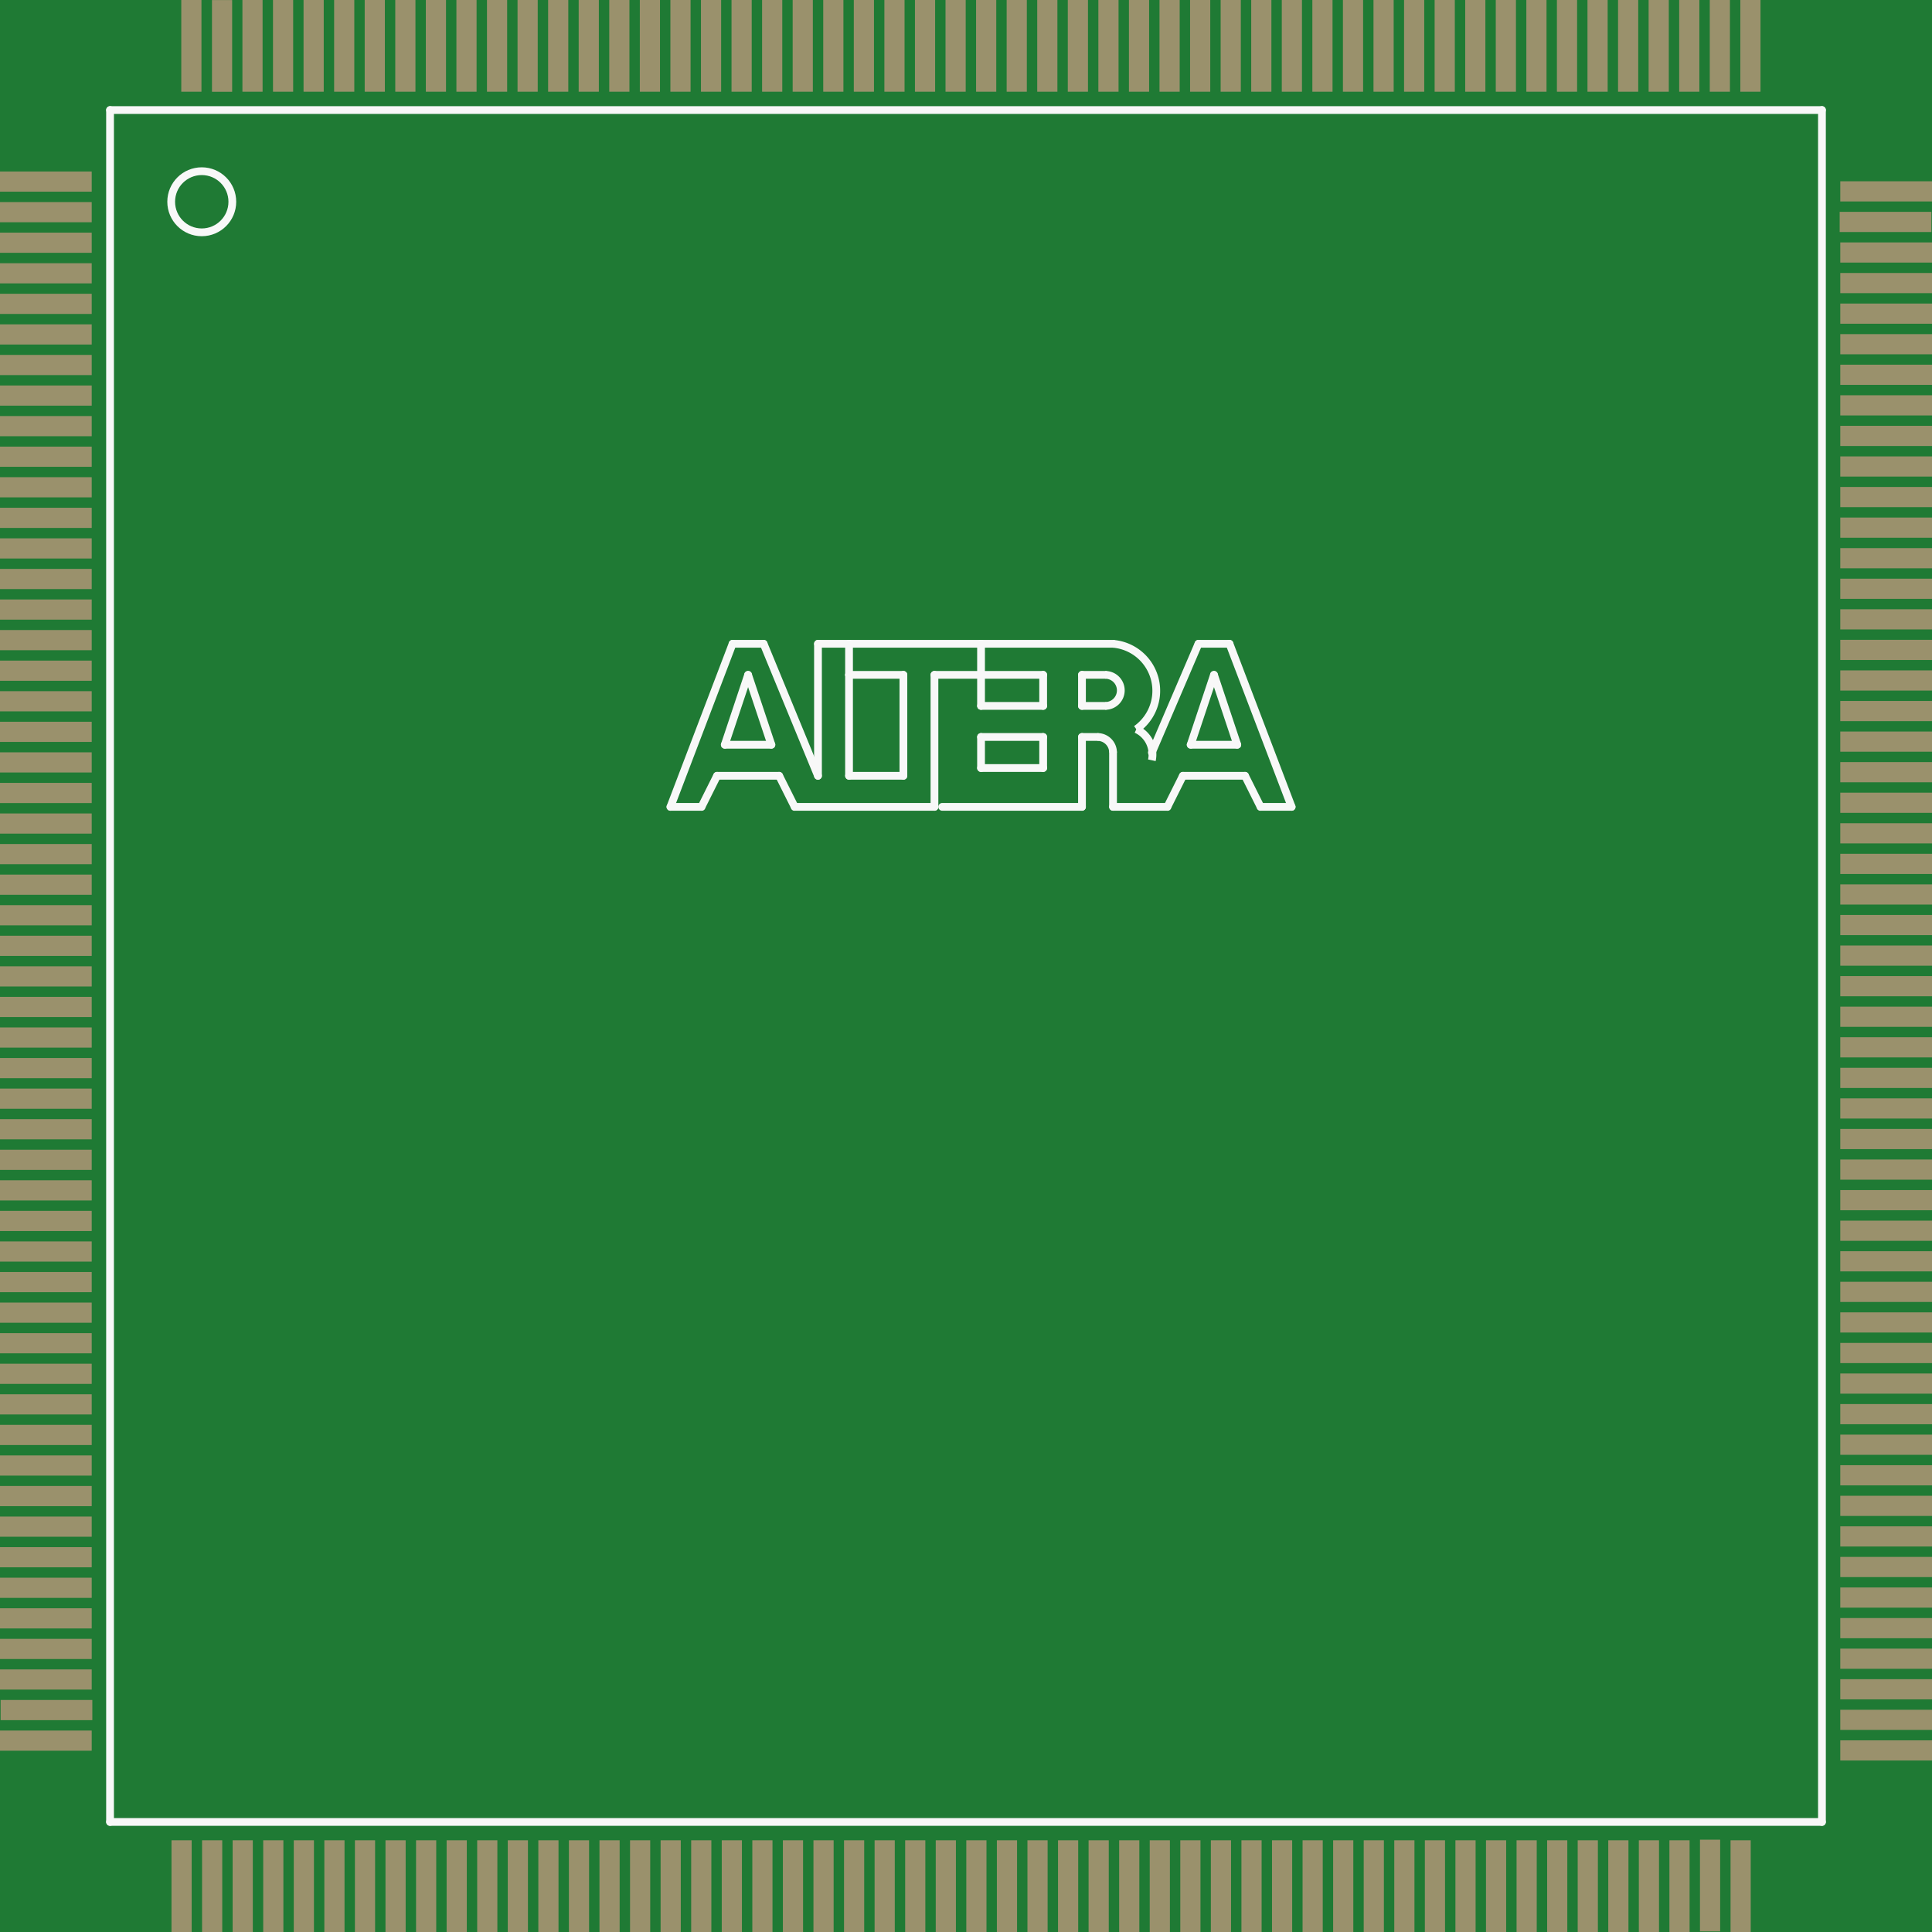 <?xml version='1.0' encoding='UTF-8' standalone='no'?>
<!-- Created with Fritzing (http://www.fritzing.org/) -->
<svg xmlns:svg='http://www.w3.org/2000/svg' xmlns='http://www.w3.org/2000/svg' version='1.2' baseProfile='tiny' x='0in' y='0in' width='1.244in' height='1.244in' viewBox='0 0 31.6 31.6' >
<rect x="0" y="0" width="31.6" height="31.6" fill="#333333" stroke="none"/>
<g id='breadboard'>
<path fill='#1F7A34' stroke='none' stroke-width='0' d='M0,0l31.6,0 0,31.6 -31.6,0 0,-31.6z
'/>
<rect id='connector0pad' connectorname='1' x='0' y='2.805' width='1.5' height='0.33' stroke='none' stroke-width='0' fill='#9A916C' stroke-linecap='round'/>
<rect id='connector1pad' connectorname='2' x='0' y='3.305' width='1.5' height='0.33' stroke='none' stroke-width='0' fill='#9A916C' stroke-linecap='round'/>
<rect id='connector2pad' connectorname='3' x='0' y='3.805' width='1.5' height='0.33' stroke='none' stroke-width='0' fill='#9A916C' stroke-linecap='round'/>
<rect id='connector3pad' connectorname='4' x='0' y='4.305' width='1.5' height='0.33' stroke='none' stroke-width='0' fill='#9A916C' stroke-linecap='round'/>
<rect id='connector4pad' connectorname='5' x='0' y='4.805' width='1.5' height='0.33' stroke='none' stroke-width='0' fill='#9A916C' stroke-linecap='round'/>
<rect id='connector5pad' connectorname='6' x='0' y='5.305' width='1.5' height='0.33' stroke='none' stroke-width='0' fill='#9A916C' stroke-linecap='round'/>
<rect id='connector6pad' connectorname='7' x='0' y='5.805' width='1.5' height='0.33' stroke='none' stroke-width='0' fill='#9A916C' stroke-linecap='round'/>
<rect id='connector7pad' connectorname='8' x='0' y='6.305' width='1.5' height='0.33' stroke='none' stroke-width='0' fill='#9A916C' stroke-linecap='round'/>
<rect id='connector8pad' connectorname='9' x='0' y='6.805' width='1.5' height='0.33' stroke='none' stroke-width='0' fill='#9A916C' stroke-linecap='round'/>
<rect id='connector9pad' connectorname='10' x='0' y='7.305' width='1.5' height='0.33' stroke='none' stroke-width='0' fill='#9A916C' stroke-linecap='round'/>
<rect id='connector10pad' connectorname='11' x='0' y='7.805' width='1.5' height='0.33' stroke='none' stroke-width='0' fill='#9A916C' stroke-linecap='round'/>
<rect id='connector11pad' connectorname='12' x='0' y='8.305' width='1.5' height='0.33' stroke='none' stroke-width='0' fill='#9A916C' stroke-linecap='round'/>
<rect id='connector12pad' connectorname='13' x='0' y='8.805' width='1.5' height='0.33' stroke='none' stroke-width='0' fill='#9A916C' stroke-linecap='round'/>
<rect id='connector13pad' connectorname='14' x='0' y='9.305' width='1.5' height='0.33' stroke='none' stroke-width='0' fill='#9A916C' stroke-linecap='round'/>
<rect id='connector14pad' connectorname='15' x='0' y='9.805' width='1.5' height='0.33' stroke='none' stroke-width='0' fill='#9A916C' stroke-linecap='round'/>
<rect id='connector15pad' connectorname='16' x='0' y='10.305' width='1.5' height='0.33' stroke='none' stroke-width='0' fill='#9A916C' stroke-linecap='round'/>
<rect id='connector16pad' connectorname='17' x='0' y='10.805' width='1.5' height='0.33' stroke='none' stroke-width='0' fill='#9A916C' stroke-linecap='round'/>
<rect id='connector17pad' connectorname='18' x='0' y='11.305' width='1.5' height='0.33' stroke='none' stroke-width='0' fill='#9A916C' stroke-linecap='round'/>
<rect id='connector18pad' connectorname='19' x='0' y='11.805' width='1.5' height='0.33' stroke='none' stroke-width='0' fill='#9A916C' stroke-linecap='round'/>
<rect id='connector19pad' connectorname='20' x='0' y='12.305' width='1.5' height='0.33' stroke='none' stroke-width='0' fill='#9A916C' stroke-linecap='round'/>
<rect id='connector20pad' connectorname='21' x='0' y='12.805' width='1.5' height='0.33' stroke='none' stroke-width='0' fill='#9A916C' stroke-linecap='round'/>
<rect id='connector21pad' connectorname='22' x='0' y='13.305' width='1.5' height='0.33' stroke='none' stroke-width='0' fill='#9A916C' stroke-linecap='round'/>
<rect id='connector22pad' connectorname='23' x='0' y='13.805' width='1.5' height='0.33' stroke='none' stroke-width='0' fill='#9A916C' stroke-linecap='round'/>
<rect id='connector23pad' connectorname='24' x='0' y='14.305' width='1.5' height='0.33' stroke='none' stroke-width='0' fill='#9A916C' stroke-linecap='round'/>
<rect id='connector24pad' connectorname='25' x='0' y='14.805' width='1.5' height='0.33' stroke='none' stroke-width='0' fill='#9A916C' stroke-linecap='round'/>
<rect id='connector25pad' connectorname='26' x='0' y='15.305' width='1.5' height='0.33' stroke='none' stroke-width='0' fill='#9A916C' stroke-linecap='round'/>
<rect id='connector26pad' connectorname='27' x='0' y='15.805' width='1.5' height='0.33' stroke='none' stroke-width='0' fill='#9A916C' stroke-linecap='round'/>
<rect id='connector27pad' connectorname='28' x='0' y='16.305' width='1.5' height='0.33' stroke='none' stroke-width='0' fill='#9A916C' stroke-linecap='round'/>
<rect id='connector28pad' connectorname='29' x='0' y='16.805' width='1.5' height='0.33' stroke='none' stroke-width='0' fill='#9A916C' stroke-linecap='round'/>
<rect id='connector29pad' connectorname='30' x='0' y='17.305' width='1.5' height='0.33' stroke='none' stroke-width='0' fill='#9A916C' stroke-linecap='round'/>
<rect id='connector30pad' connectorname='31' x='0' y='17.805' width='1.5' height='0.33' stroke='none' stroke-width='0' fill='#9A916C' stroke-linecap='round'/>
<rect id='connector31pad' connectorname='32' x='0' y='18.305' width='1.5' height='0.33' stroke='none' stroke-width='0' fill='#9A916C' stroke-linecap='round'/>
<rect id='connector32pad' connectorname='33' x='0' y='18.805' width='1.5' height='0.33' stroke='none' stroke-width='0' fill='#9A916C' stroke-linecap='round'/>
<rect id='connector33pad' connectorname='34' x='0' y='19.305' width='1.5' height='0.33' stroke='none' stroke-width='0' fill='#9A916C' stroke-linecap='round'/>
<rect id='connector34pad' connectorname='35' x='0' y='19.805' width='1.5' height='0.33' stroke='none' stroke-width='0' fill='#9A916C' stroke-linecap='round'/>
<rect id='connector35pad' connectorname='36' x='0' y='20.305' width='1.5' height='0.33' stroke='none' stroke-width='0' fill='#9A916C' stroke-linecap='round'/>
<rect id='connector36pad' connectorname='37' x='0' y='20.805' width='1.5' height='0.33' stroke='none' stroke-width='0' fill='#9A916C' stroke-linecap='round'/>
<rect id='connector37pad' connectorname='38' x='0' y='21.305' width='1.5' height='0.33' stroke='none' stroke-width='0' fill='#9A916C' stroke-linecap='round'/>
<rect id='connector38pad' connectorname='39' x='0' y='21.805' width='1.5' height='0.33' stroke='none' stroke-width='0' fill='#9A916C' stroke-linecap='round'/>
<rect id='connector39pad' connectorname='40' x='0' y='22.305' width='1.5' height='0.33' stroke='none' stroke-width='0' fill='#9A916C' stroke-linecap='round'/>
<rect id='connector40pad' connectorname='41' x='0' y='22.805' width='1.5' height='0.33' stroke='none' stroke-width='0' fill='#9A916C' stroke-linecap='round'/>
<rect id='connector41pad' connectorname='42' x='0' y='23.305' width='1.5' height='0.33' stroke='none' stroke-width='0' fill='#9A916C' stroke-linecap='round'/>
<rect id='connector42pad' connectorname='43' x='0' y='23.805' width='1.5' height='0.33' stroke='none' stroke-width='0' fill='#9A916C' stroke-linecap='round'/>
<rect id='connector43pad' connectorname='44' x='0' y='24.305' width='1.5' height='0.33' stroke='none' stroke-width='0' fill='#9A916C' stroke-linecap='round'/>
<rect id='connector44pad' connectorname='45' x='0' y='24.805' width='1.5' height='0.33' stroke='none' stroke-width='0' fill='#9A916C' stroke-linecap='round'/>
<rect id='connector45pad' connectorname='46' x='0' y='25.305' width='1.5' height='0.33' stroke='none' stroke-width='0' fill='#9A916C' stroke-linecap='round'/>
<rect id='connector46pad' connectorname='47' x='0' y='25.805' width='1.5' height='0.33' stroke='none' stroke-width='0' fill='#9A916C' stroke-linecap='round'/>
<rect id='connector47pad' connectorname='48' x='0' y='26.305' width='1.5' height='0.33' stroke='none' stroke-width='0' fill='#9A916C' stroke-linecap='round'/>
<rect id='connector48pad' connectorname='49' x='0' y='26.805' width='1.5' height='0.33' stroke='none' stroke-width='0' fill='#9A916C' stroke-linecap='round'/>
<rect id='connector49pad' connectorname='50' x='0' y='27.305' width='1.5' height='0.33' stroke='none' stroke-width='0' fill='#9A916C' stroke-linecap='round'/>
<rect id='connector50pad' connectorname='51' x='0.01' y='27.805' width='1.5' height='0.33' stroke='none' stroke-width='0' fill='#9A916C' stroke-linecap='round'/>
<rect id='connector51pad' connectorname='52' x='0' y='28.305' width='1.5' height='0.33' stroke='none' stroke-width='0' fill='#9A916C' stroke-linecap='round'/>
<rect id='connector52pad' connectorname='53' x='2.805' y='30.1' width='0.33' height='1.5' stroke='none' stroke-width='0' fill='#9A916C' stroke-linecap='round'/>
<rect id='connector53pad' connectorname='54' x='3.305' y='30.1' width='0.33' height='1.5' stroke='none' stroke-width='0' fill='#9A916C' stroke-linecap='round'/>
<rect id='connector54pad' connectorname='55' x='3.805' y='30.1' width='0.33' height='1.5' stroke='none' stroke-width='0' fill='#9A916C' stroke-linecap='round'/>
<rect id='connector55pad' connectorname='56' x='4.305' y='30.1' width='0.33' height='1.5' stroke='none' stroke-width='0' fill='#9A916C' stroke-linecap='round'/>
<rect id='connector56pad' connectorname='57' x='4.805' y='30.1' width='0.33' height='1.5' stroke='none' stroke-width='0' fill='#9A916C' stroke-linecap='round'/>
<rect id='connector57pad' connectorname='58' x='5.305' y='30.1' width='0.33' height='1.5' stroke='none' stroke-width='0' fill='#9A916C' stroke-linecap='round'/>
<rect id='connector58pad' connectorname='59' x='5.805' y='30.1' width='0.33' height='1.5' stroke='none' stroke-width='0' fill='#9A916C' stroke-linecap='round'/>
<rect id='connector59pad' connectorname='60' x='6.305' y='30.1' width='0.33' height='1.5' stroke='none' stroke-width='0' fill='#9A916C' stroke-linecap='round'/>
<rect id='connector60pad' connectorname='61' x='6.805' y='30.1' width='0.33' height='1.5' stroke='none' stroke-width='0' fill='#9A916C' stroke-linecap='round'/>
<rect id='connector61pad' connectorname='62' x='7.305' y='30.1' width='0.33' height='1.5' stroke='none' stroke-width='0' fill='#9A916C' stroke-linecap='round'/>
<rect id='connector62pad' connectorname='63' x='7.805' y='30.1' width='0.33' height='1.5' stroke='none' stroke-width='0' fill='#9A916C' stroke-linecap='round'/>
<rect id='connector63pad' connectorname='64' x='8.305' y='30.1' width='0.33' height='1.5' stroke='none' stroke-width='0' fill='#9A916C' stroke-linecap='round'/>
<rect id='connector64pad' connectorname='65' x='8.805' y='30.1' width='0.33' height='1.5' stroke='none' stroke-width='0' fill='#9A916C' stroke-linecap='round'/>
<rect id='connector65pad' connectorname='66' x='9.305' y='30.1' width='0.33' height='1.5' stroke='none' stroke-width='0' fill='#9A916C' stroke-linecap='round'/>
<rect id='connector66pad' connectorname='67' x='9.805' y='30.1' width='0.33' height='1.5' stroke='none' stroke-width='0' fill='#9A916C' stroke-linecap='round'/>
<rect id='connector67pad' connectorname='68' x='10.305' y='30.1' width='0.33' height='1.5' stroke='none' stroke-width='0' fill='#9A916C' stroke-linecap='round'/>
<rect id='connector68pad' connectorname='69' x='10.805' y='30.1' width='0.33' height='1.5' stroke='none' stroke-width='0' fill='#9A916C' stroke-linecap='round'/>
<rect id='connector69pad' connectorname='70' x='11.305' y='30.1' width='0.33' height='1.5' stroke='none' stroke-width='0' fill='#9A916C' stroke-linecap='round'/>
<rect id='connector70pad' connectorname='71' x='11.805' y='30.1' width='0.33' height='1.5' stroke='none' stroke-width='0' fill='#9A916C' stroke-linecap='round'/>
<rect id='connector71pad' connectorname='72' x='12.305' y='30.1' width='0.33' height='1.5' stroke='none' stroke-width='0' fill='#9A916C' stroke-linecap='round'/>
<rect id='connector72pad' connectorname='73' x='12.805' y='30.1' width='0.33' height='1.5' stroke='none' stroke-width='0' fill='#9A916C' stroke-linecap='round'/>
<rect id='connector73pad' connectorname='74' x='13.305' y='30.1' width='0.33' height='1.5' stroke='none' stroke-width='0' fill='#9A916C' stroke-linecap='round'/>
<rect id='connector74pad' connectorname='75' x='13.805' y='30.1' width='0.33' height='1.5' stroke='none' stroke-width='0' fill='#9A916C' stroke-linecap='round'/>
<rect id='connector75pad' connectorname='76' x='14.305' y='30.1' width='0.33' height='1.5' stroke='none' stroke-width='0' fill='#9A916C' stroke-linecap='round'/>
<rect id='connector76pad' connectorname='77' x='14.805' y='30.1' width='0.33' height='1.5' stroke='none' stroke-width='0' fill='#9A916C' stroke-linecap='round'/>
<rect id='connector77pad' connectorname='78' x='15.305' y='30.1' width='0.33' height='1.5' stroke='none' stroke-width='0' fill='#9A916C' stroke-linecap='round'/>
<rect id='connector78pad' connectorname='79' x='15.805' y='30.1' width='0.33' height='1.5' stroke='none' stroke-width='0' fill='#9A916C' stroke-linecap='round'/>
<rect id='connector79pad' connectorname='80' x='16.305' y='30.1' width='0.33' height='1.5' stroke='none' stroke-width='0' fill='#9A916C' stroke-linecap='round'/>
<rect id='connector80pad' connectorname='81' x='16.805' y='30.1' width='0.33' height='1.5' stroke='none' stroke-width='0' fill='#9A916C' stroke-linecap='round'/>
<rect id='connector81pad' connectorname='82' x='17.305' y='30.1' width='0.33' height='1.5' stroke='none' stroke-width='0' fill='#9A916C' stroke-linecap='round'/>
<rect id='connector82pad' connectorname='83' x='17.805' y='30.1' width='0.33' height='1.5' stroke='none' stroke-width='0' fill='#9A916C' stroke-linecap='round'/>
<rect id='connector83pad' connectorname='84' x='18.305' y='30.1' width='0.33' height='1.5' stroke='none' stroke-width='0' fill='#9A916C' stroke-linecap='round'/>
<rect id='connector84pad' connectorname='85' x='18.805' y='30.1' width='0.33' height='1.5' stroke='none' stroke-width='0' fill='#9A916C' stroke-linecap='round'/>
<rect id='connector85pad' connectorname='86' x='19.305' y='30.1' width='0.33' height='1.5' stroke='none' stroke-width='0' fill='#9A916C' stroke-linecap='round'/>
<rect id='connector86pad' connectorname='87' x='19.805' y='30.1' width='0.33' height='1.5' stroke='none' stroke-width='0' fill='#9A916C' stroke-linecap='round'/>
<rect id='connector87pad' connectorname='88' x='20.305' y='30.1' width='0.33' height='1.5' stroke='none' stroke-width='0' fill='#9A916C' stroke-linecap='round'/>
<rect id='connector88pad' connectorname='89' x='20.805' y='30.1' width='0.33' height='1.5' stroke='none' stroke-width='0' fill='#9A916C' stroke-linecap='round'/>
<rect id='connector89pad' connectorname='90' x='21.305' y='30.1' width='0.33' height='1.5' stroke='none' stroke-width='0' fill='#9A916C' stroke-linecap='round'/>
<rect id='connector90pad' connectorname='91' x='21.805' y='30.1' width='0.33' height='1.5' stroke='none' stroke-width='0' fill='#9A916C' stroke-linecap='round'/>
<rect id='connector91pad' connectorname='92' x='22.305' y='30.1' width='0.33' height='1.5' stroke='none' stroke-width='0' fill='#9A916C' stroke-linecap='round'/>
<rect id='connector92pad' connectorname='93' x='22.805' y='30.1' width='0.33' height='1.5' stroke='none' stroke-width='0' fill='#9A916C' stroke-linecap='round'/>
<rect id='connector93pad' connectorname='94' x='23.305' y='30.1' width='0.33' height='1.5' stroke='none' stroke-width='0' fill='#9A916C' stroke-linecap='round'/>
<rect id='connector94pad' connectorname='95' x='23.805' y='30.1' width='0.33' height='1.5' stroke='none' stroke-width='0' fill='#9A916C' stroke-linecap='round'/>
<rect id='connector95pad' connectorname='96' x='24.305' y='30.1' width='0.33' height='1.5' stroke='none' stroke-width='0' fill='#9A916C' stroke-linecap='round'/>
<rect id='connector96pad' connectorname='97' x='24.805' y='30.1' width='0.33' height='1.5' stroke='none' stroke-width='0' fill='#9A916C' stroke-linecap='round'/>
<rect id='connector97pad' connectorname='98' x='25.305' y='30.1' width='0.33' height='1.5' stroke='none' stroke-width='0' fill='#9A916C' stroke-linecap='round'/>
<rect id='connector98pad' connectorname='99' x='25.805' y='30.1' width='0.33' height='1.5' stroke='none' stroke-width='0' fill='#9A916C' stroke-linecap='round'/>
<rect id='connector99pad' connectorname='100' x='26.305' y='30.1' width='0.33' height='1.5' stroke='none' stroke-width='0' fill='#9A916C' stroke-linecap='round'/>
<rect id='connector100pad' connectorname='101' x='26.805' y='30.1' width='0.33' height='1.5' stroke='none' stroke-width='0' fill='#9A916C' stroke-linecap='round'/>
<rect id='connector101pad' connectorname='102' x='27.305' y='30.1' width='0.33' height='1.5' stroke='none' stroke-width='0' fill='#9A916C' stroke-linecap='round'/>
<rect id='connector102pad' connectorname='103' x='27.805' y='30.09' width='0.33' height='1.5' stroke='none' stroke-width='0' fill='#9A916C' stroke-linecap='round'/>
<rect id='connector103pad' connectorname='104' x='28.305' y='30.1' width='0.33' height='1.5' stroke='none' stroke-width='0' fill='#9A916C' stroke-linecap='round'/>
<rect id='connector104pad' connectorname='105' x='30.1' y='28.465' width='1.5' height='0.33' stroke='none' stroke-width='0' fill='#9A916C' stroke-linecap='round'/>
<rect id='connector105pad' connectorname='106' x='30.1' y='27.965' width='1.5' height='0.33' stroke='none' stroke-width='0' fill='#9A916C' stroke-linecap='round'/>
<rect id='connector106pad' connectorname='107' x='30.1' y='27.465' width='1.5' height='0.33' stroke='none' stroke-width='0' fill='#9A916C' stroke-linecap='round'/>
<rect id='connector107pad' connectorname='108' x='30.1' y='26.965' width='1.5' height='0.33' stroke='none' stroke-width='0' fill='#9A916C' stroke-linecap='round'/>
<rect id='connector108pad' connectorname='109' x='30.1' y='26.465' width='1.5' height='0.33' stroke='none' stroke-width='0' fill='#9A916C' stroke-linecap='round'/>
<rect id='connector109pad' connectorname='110' x='30.1' y='25.965' width='1.5' height='0.33' stroke='none' stroke-width='0' fill='#9A916C' stroke-linecap='round'/>
<rect id='connector110pad' connectorname='111' x='30.1' y='25.465' width='1.5' height='0.33' stroke='none' stroke-width='0' fill='#9A916C' stroke-linecap='round'/>
<rect id='connector111pad' connectorname='112' x='30.1' y='24.965' width='1.5' height='0.33' stroke='none' stroke-width='0' fill='#9A916C' stroke-linecap='round'/>
<rect id='connector112pad' connectorname='113' x='30.1' y='24.465' width='1.5' height='0.33' stroke='none' stroke-width='0' fill='#9A916C' stroke-linecap='round'/>
<rect id='connector113pad' connectorname='114' x='30.1' y='23.965' width='1.5' height='0.33' stroke='none' stroke-width='0' fill='#9A916C' stroke-linecap='round'/>
<rect id='connector114pad' connectorname='115' x='30.1' y='23.465' width='1.5' height='0.33' stroke='none' stroke-width='0' fill='#9A916C' stroke-linecap='round'/>
<rect id='connector115pad' connectorname='116' x='30.1' y='22.965' width='1.5' height='0.33' stroke='none' stroke-width='0' fill='#9A916C' stroke-linecap='round'/>
<rect id='connector116pad' connectorname='117' x='30.1' y='22.465' width='1.5' height='0.33' stroke='none' stroke-width='0' fill='#9A916C' stroke-linecap='round'/>
<rect id='connector117pad' connectorname='118' x='30.1' y='21.965' width='1.5' height='0.33' stroke='none' stroke-width='0' fill='#9A916C' stroke-linecap='round'/>
<rect id='connector118pad' connectorname='119' x='30.1' y='21.465' width='1.5' height='0.33' stroke='none' stroke-width='0' fill='#9A916C' stroke-linecap='round'/>
<rect id='connector119pad' connectorname='120' x='30.1' y='20.965' width='1.5' height='0.33' stroke='none' stroke-width='0' fill='#9A916C' stroke-linecap='round'/>
<rect id='connector120pad' connectorname='121' x='30.1' y='20.465' width='1.5' height='0.33' stroke='none' stroke-width='0' fill='#9A916C' stroke-linecap='round'/>
<rect id='connector121pad' connectorname='122' x='30.1' y='19.965' width='1.5' height='0.33' stroke='none' stroke-width='0' fill='#9A916C' stroke-linecap='round'/>
<rect id='connector122pad' connectorname='123' x='30.1' y='19.465' width='1.5' height='0.33' stroke='none' stroke-width='0' fill='#9A916C' stroke-linecap='round'/>
<rect id='connector123pad' connectorname='124' x='30.1' y='18.965' width='1.5' height='0.33' stroke='none' stroke-width='0' fill='#9A916C' stroke-linecap='round'/>
<rect id='connector124pad' connectorname='125' x='30.1' y='18.465' width='1.5' height='0.33' stroke='none' stroke-width='0' fill='#9A916C' stroke-linecap='round'/>
<rect id='connector125pad' connectorname='126' x='30.1' y='17.965' width='1.5' height='0.33' stroke='none' stroke-width='0' fill='#9A916C' stroke-linecap='round'/>
<rect id='connector126pad' connectorname='127' x='30.1' y='17.465' width='1.5' height='0.33' stroke='none' stroke-width='0' fill='#9A916C' stroke-linecap='round'/>
<rect id='connector127pad' connectorname='128' x='30.1' y='16.965' width='1.5' height='0.33' stroke='none' stroke-width='0' fill='#9A916C' stroke-linecap='round'/>
<rect id='connector128pad' connectorname='129' x='30.1' y='16.465' width='1.5' height='0.33' stroke='none' stroke-width='0' fill='#9A916C' stroke-linecap='round'/>
<rect id='connector129pad' connectorname='130' x='30.1' y='15.965' width='1.5' height='0.33' stroke='none' stroke-width='0' fill='#9A916C' stroke-linecap='round'/>
<rect id='connector130pad' connectorname='131' x='30.1' y='15.465' width='1.5' height='0.33' stroke='none' stroke-width='0' fill='#9A916C' stroke-linecap='round'/>
<rect id='connector131pad' connectorname='132' x='30.1' y='14.965' width='1.5' height='0.33' stroke='none' stroke-width='0' fill='#9A916C' stroke-linecap='round'/>
<rect id='connector132pad' connectorname='133' x='30.1' y='14.465' width='1.5' height='0.33' stroke='none' stroke-width='0' fill='#9A916C' stroke-linecap='round'/>
<rect id='connector133pad' connectorname='134' x='30.1' y='13.965' width='1.5' height='0.33' stroke='none' stroke-width='0' fill='#9A916C' stroke-linecap='round'/>
<rect id='connector134pad' connectorname='135' x='30.1' y='13.465' width='1.5' height='0.33' stroke='none' stroke-width='0' fill='#9A916C' stroke-linecap='round'/>
<rect id='connector135pad' connectorname='136' x='30.1' y='12.965' width='1.5' height='0.33' stroke='none' stroke-width='0' fill='#9A916C' stroke-linecap='round'/>
<rect id='connector136pad' connectorname='137' x='30.1' y='12.465' width='1.5' height='0.33' stroke='none' stroke-width='0' fill='#9A916C' stroke-linecap='round'/>
<rect id='connector137pad' connectorname='138' x='30.1' y='11.965' width='1.5' height='0.33' stroke='none' stroke-width='0' fill='#9A916C' stroke-linecap='round'/>
<rect id='connector138pad' connectorname='139' x='30.1' y='11.465' width='1.5' height='0.33' stroke='none' stroke-width='0' fill='#9A916C' stroke-linecap='round'/>
<rect id='connector139pad' connectorname='140' x='30.1' y='10.965' width='1.5' height='0.33' stroke='none' stroke-width='0' fill='#9A916C' stroke-linecap='round'/>
<rect id='connector140pad' connectorname='141' x='30.1' y='10.465' width='1.5' height='0.33' stroke='none' stroke-width='0' fill='#9A916C' stroke-linecap='round'/>
<rect id='connector141pad' connectorname='142' x='30.1' y='9.965' width='1.5' height='0.33' stroke='none' stroke-width='0' fill='#9A916C' stroke-linecap='round'/>
<rect id='connector142pad' connectorname='143' x='30.1' y='9.465' width='1.5' height='0.33' stroke='none' stroke-width='0' fill='#9A916C' stroke-linecap='round'/>
<rect id='connector143pad' connectorname='144' x='30.1' y='8.965' width='1.5' height='0.33' stroke='none' stroke-width='0' fill='#9A916C' stroke-linecap='round'/>
<rect id='connector144pad' connectorname='145' x='30.1' y='8.465' width='1.5' height='0.33' stroke='none' stroke-width='0' fill='#9A916C' stroke-linecap='round'/>
<rect id='connector145pad' connectorname='146' x='30.1' y='7.965' width='1.5' height='0.33' stroke='none' stroke-width='0' fill='#9A916C' stroke-linecap='round'/>
<rect id='connector146pad' connectorname='147' x='30.1' y='7.465' width='1.5' height='0.33' stroke='none' stroke-width='0' fill='#9A916C' stroke-linecap='round'/>
<rect id='connector147pad' connectorname='148' x='30.1' y='6.965' width='1.5' height='0.33' stroke='none' stroke-width='0' fill='#9A916C' stroke-linecap='round'/>
<rect id='connector148pad' connectorname='149' x='30.1' y='6.465' width='1.5' height='0.33' stroke='none' stroke-width='0' fill='#9A916C' stroke-linecap='round'/>
<rect id='connector149pad' connectorname='150' x='30.1' y='5.965' width='1.5' height='0.33' stroke='none' stroke-width='0' fill='#9A916C' stroke-linecap='round'/>
<rect id='connector150pad' connectorname='151' x='30.1' y='5.465' width='1.5' height='0.33' stroke='none' stroke-width='0' fill='#9A916C' stroke-linecap='round'/>
<rect id='connector151pad' connectorname='152' x='30.1' y='4.965' width='1.5' height='0.33' stroke='none' stroke-width='0' fill='#9A916C' stroke-linecap='round'/>
<rect id='connector152pad' connectorname='153' x='30.1' y='4.465' width='1.5' height='0.33' stroke='none' stroke-width='0' fill='#9A916C' stroke-linecap='round'/>
<rect id='connector153pad' connectorname='154' x='30.1' y='3.965' width='1.5' height='0.33' stroke='none' stroke-width='0' fill='#9A916C' stroke-linecap='round'/>
<rect id='connector154pad' connectorname='155' x='30.09' y='3.465' width='1.5' height='0.33' stroke='none' stroke-width='0' fill='#9A916C' stroke-linecap='round'/>
<rect id='connector155pad' connectorname='156' x='30.1' y='2.965' width='1.5' height='0.33' stroke='none' stroke-width='0' fill='#9A916C' stroke-linecap='round'/>
<rect id='connector156pad' connectorname='157' x='28.465' y='0' width='0.33' height='1.5' stroke='none' stroke-width='0' fill='#9A916C' stroke-linecap='round'/>
<rect id='connector157pad' connectorname='158' x='27.965' y='0' width='0.33' height='1.5' stroke='none' stroke-width='0' fill='#9A916C' stroke-linecap='round'/>
<rect id='connector158pad' connectorname='159' x='27.465' y='0' width='0.33' height='1.5' stroke='none' stroke-width='0' fill='#9A916C' stroke-linecap='round'/>
<rect id='connector159pad' connectorname='160' x='26.965' y='0' width='0.33' height='1.5' stroke='none' stroke-width='0' fill='#9A916C' stroke-linecap='round'/>
<rect id='connector160pad' connectorname='161' x='26.465' y='0' width='0.33' height='1.5' stroke='none' stroke-width='0' fill='#9A916C' stroke-linecap='round'/>
<rect id='connector161pad' connectorname='162' x='25.965' y='0' width='0.33' height='1.5' stroke='none' stroke-width='0' fill='#9A916C' stroke-linecap='round'/>
<rect id='connector162pad' connectorname='163' x='25.465' y='0' width='0.33' height='1.5' stroke='none' stroke-width='0' fill='#9A916C' stroke-linecap='round'/>
<rect id='connector163pad' connectorname='164' x='24.965' y='0' width='0.33' height='1.5' stroke='none' stroke-width='0' fill='#9A916C' stroke-linecap='round'/>
<rect id='connector164pad' connectorname='165' x='24.465' y='0' width='0.33' height='1.5' stroke='none' stroke-width='0' fill='#9A916C' stroke-linecap='round'/>
<rect id='connector165pad' connectorname='166' x='23.965' y='0' width='0.33' height='1.5' stroke='none' stroke-width='0' fill='#9A916C' stroke-linecap='round'/>
<rect id='connector166pad' connectorname='167' x='23.465' y='0' width='0.33' height='1.5' stroke='none' stroke-width='0' fill='#9A916C' stroke-linecap='round'/>
<rect id='connector167pad' connectorname='168' x='22.965' y='0' width='0.33' height='1.5' stroke='none' stroke-width='0' fill='#9A916C' stroke-linecap='round'/>
<rect id='connector168pad' connectorname='169' x='22.465' y='0' width='0.33' height='1.5' stroke='none' stroke-width='0' fill='#9A916C' stroke-linecap='round'/>
<rect id='connector169pad' connectorname='170' x='21.965' y='0' width='0.33' height='1.5' stroke='none' stroke-width='0' fill='#9A916C' stroke-linecap='round'/>
<rect id='connector170pad' connectorname='171' x='21.465' y='0' width='0.33' height='1.5' stroke='none' stroke-width='0' fill='#9A916C' stroke-linecap='round'/>
<rect id='connector171pad' connectorname='172' x='20.965' y='0' width='0.33' height='1.5' stroke='none' stroke-width='0' fill='#9A916C' stroke-linecap='round'/>
<rect id='connector172pad' connectorname='173' x='20.465' y='0' width='0.33' height='1.5' stroke='none' stroke-width='0' fill='#9A916C' stroke-linecap='round'/>
<rect id='connector173pad' connectorname='174' x='19.965' y='0' width='0.33' height='1.5' stroke='none' stroke-width='0' fill='#9A916C' stroke-linecap='round'/>
<rect id='connector174pad' connectorname='175' x='19.465' y='0' width='0.33' height='1.5' stroke='none' stroke-width='0' fill='#9A916C' stroke-linecap='round'/>
<rect id='connector175pad' connectorname='176' x='18.965' y='0' width='0.33' height='1.5' stroke='none' stroke-width='0' fill='#9A916C' stroke-linecap='round'/>
<rect id='connector176pad' connectorname='177' x='18.465' y='0' width='0.33' height='1.5' stroke='none' stroke-width='0' fill='#9A916C' stroke-linecap='round'/>
<rect id='connector177pad' connectorname='178' x='17.965' y='0' width='0.33' height='1.5' stroke='none' stroke-width='0' fill='#9A916C' stroke-linecap='round'/>
<rect id='connector178pad' connectorname='179' x='17.465' y='0' width='0.33' height='1.5' stroke='none' stroke-width='0' fill='#9A916C' stroke-linecap='round'/>
<rect id='connector179pad' connectorname='180' x='16.965' y='0' width='0.33' height='1.5' stroke='none' stroke-width='0' fill='#9A916C' stroke-linecap='round'/>
<rect id='connector180pad' connectorname='181' x='16.465' y='0' width='0.33' height='1.5' stroke='none' stroke-width='0' fill='#9A916C' stroke-linecap='round'/>
<rect id='connector181pad' connectorname='182' x='15.965' y='0' width='0.33' height='1.5' stroke='none' stroke-width='0' fill='#9A916C' stroke-linecap='round'/>
<rect id='connector182pad' connectorname='183' x='15.465' y='0' width='0.33' height='1.5' stroke='none' stroke-width='0' fill='#9A916C' stroke-linecap='round'/>
<rect id='connector183pad' connectorname='184' x='14.965' y='0' width='0.33' height='1.5' stroke='none' stroke-width='0' fill='#9A916C' stroke-linecap='round'/>
<rect id='connector184pad' connectorname='185' x='14.465' y='0' width='0.33' height='1.5' stroke='none' stroke-width='0' fill='#9A916C' stroke-linecap='round'/>
<rect id='connector185pad' connectorname='186' x='13.965' y='0' width='0.33' height='1.5' stroke='none' stroke-width='0' fill='#9A916C' stroke-linecap='round'/>
<rect id='connector186pad' connectorname='187' x='13.465' y='0' width='0.33' height='1.5' stroke='none' stroke-width='0' fill='#9A916C' stroke-linecap='round'/>
<rect id='connector187pad' connectorname='188' x='12.965' y='0' width='0.33' height='1.5' stroke='none' stroke-width='0' fill='#9A916C' stroke-linecap='round'/>
<rect id='connector188pad' connectorname='189' x='12.465' y='0' width='0.33' height='1.5' stroke='none' stroke-width='0' fill='#9A916C' stroke-linecap='round'/>
<rect id='connector189pad' connectorname='190' x='11.965' y='0' width='0.33' height='1.5' stroke='none' stroke-width='0' fill='#9A916C' stroke-linecap='round'/>
<rect id='connector190pad' connectorname='191' x='11.465' y='0' width='0.33' height='1.5' stroke='none' stroke-width='0' fill='#9A916C' stroke-linecap='round'/>
<rect id='connector191pad' connectorname='192' x='10.965' y='0' width='0.33' height='1.5' stroke='none' stroke-width='0' fill='#9A916C' stroke-linecap='round'/>
<rect id='connector192pad' connectorname='193' x='10.465' y='0' width='0.33' height='1.5' stroke='none' stroke-width='0' fill='#9A916C' stroke-linecap='round'/>
<rect id='connector193pad' connectorname='194' x='9.965' y='0' width='0.33' height='1.5' stroke='none' stroke-width='0' fill='#9A916C' stroke-linecap='round'/>
<rect id='connector194pad' connectorname='195' x='9.465' y='0' width='0.33' height='1.5' stroke='none' stroke-width='0' fill='#9A916C' stroke-linecap='round'/>
<rect id='connector195pad' connectorname='196' x='8.965' y='0' width='0.33' height='1.5' stroke='none' stroke-width='0' fill='#9A916C' stroke-linecap='round'/>
<rect id='connector196pad' connectorname='197' x='8.465' y='0' width='0.33' height='1.5' stroke='none' stroke-width='0' fill='#9A916C' stroke-linecap='round'/>
<rect id='connector197pad' connectorname='198' x='7.965' y='0' width='0.33' height='1.5' stroke='none' stroke-width='0' fill='#9A916C' stroke-linecap='round'/>
<rect id='connector198pad' connectorname='199' x='7.465' y='0' width='0.33' height='1.5' stroke='none' stroke-width='0' fill='#9A916C' stroke-linecap='round'/>
<rect id='connector199pad' connectorname='200' x='6.965' y='0' width='0.33' height='1.5' stroke='none' stroke-width='0' fill='#9A916C' stroke-linecap='round'/>
<rect id='connector200pad' connectorname='201' x='6.465' y='0' width='0.33' height='1.5' stroke='none' stroke-width='0' fill='#9A916C' stroke-linecap='round'/>
<rect id='connector201pad' connectorname='202' x='5.965' y='0' width='0.33' height='1.5' stroke='none' stroke-width='0' fill='#9A916C' stroke-linecap='round'/>
<rect id='connector202pad' connectorname='203' x='5.465' y='0' width='0.33' height='1.5' stroke='none' stroke-width='0' fill='#9A916C' stroke-linecap='round'/>
<rect id='connector203pad' connectorname='204' x='4.965' y='0' width='0.33' height='1.5' stroke='none' stroke-width='0' fill='#9A916C' stroke-linecap='round'/>
<rect id='connector204pad' connectorname='205' x='4.465' y='0' width='0.33' height='1.5' stroke='none' stroke-width='0' fill='#9A916C' stroke-linecap='round'/>
<rect id='connector205pad' connectorname='206' x='3.965' y='0' width='0.33' height='1.5' stroke='none' stroke-width='0' fill='#9A916C' stroke-linecap='round'/>
<rect id='connector206pad' connectorname='207' x='3.467' y='0.001' width='0.33' height='1.5' stroke='none' stroke-width='0' fill='#9A916C' stroke-linecap='round'/>
<rect id='connector207pad' connectorname='208' x='2.965' y='0' width='0.33' height='1.5' stroke='none' stroke-width='0' fill='#9A916C' stroke-linecap='round'/>
<line x1='1.8' y1='29.8' x2='29.8' y2='29.8' stroke='#f8f8f8' stroke-width='0.127' stroke-linecap='round'/>
<line x1='29.8' y1='29.8' x2='29.8' y2='1.8' stroke='#f8f8f8' stroke-width='0.127' stroke-linecap='round'/>
<line x1='29.8' y1='1.8' x2='1.8' y2='1.8' stroke='#f8f8f8' stroke-width='0.127' stroke-linecap='round'/>
<line x1='1.8' y1='1.8' x2='1.8' y2='29.8' stroke='#f8f8f8' stroke-width='0.127' stroke-linecap='round'/>
<line x1='10.966' y1='13.197' x2='11.982' y2='10.53' stroke='#f8f8f8' stroke-width='0.127' stroke-linecap='round'/>
<line x1='11.982' y1='10.53' x2='12.49' y2='10.53' stroke='#f8f8f8' stroke-width='0.127' stroke-linecap='round'/>
<line x1='12.49' y1='10.53' x2='13.379' y2='12.689' stroke='#f8f8f8' stroke-width='0.127' stroke-linecap='round'/>
<line x1='13.379' y1='12.689' x2='13.379' y2='10.53' stroke='#f8f8f8' stroke-width='0.127' stroke-linecap='round'/>
<line x1='13.379' y1='10.53' x2='13.887' y2='10.53' stroke='#f8f8f8' stroke-width='0.127' stroke-linecap='round'/>
<line x1='13.887' y1='10.53' x2='13.887' y2='11.038' stroke='#f8f8f8' stroke-width='0.127' stroke-linecap='round'/>
<line x1='13.887' y1='11.038' x2='13.887' y2='12.689' stroke='#f8f8f8' stroke-width='0.127' stroke-linecap='round'/>
<line x1='13.887' y1='12.689' x2='14.776' y2='12.689' stroke='#f8f8f8' stroke-width='0.127' stroke-linecap='round'/>
<line x1='14.776' y1='12.689' x2='14.776' y2='11.038' stroke='#f8f8f8' stroke-width='0.127' stroke-linecap='round'/>
<line x1='14.776' y1='11.038' x2='13.887' y2='11.038' stroke='#f8f8f8' stroke-width='0.127' stroke-linecap='round'/>
<line x1='13.887' y1='10.53' x2='16.046' y2='10.53' stroke='#f8f8f8' stroke-width='0.127' stroke-linecap='round'/>
<line x1='16.046' y1='10.53' x2='16.046' y2='11.038' stroke='#f8f8f8' stroke-width='0.127' stroke-linecap='round'/>
<line x1='16.046' y1='11.038' x2='15.284' y2='11.038' stroke='#f8f8f8' stroke-width='0.127' stroke-linecap='round'/>
<line x1='15.284' y1='11.038' x2='15.284' y2='13.197' stroke='#f8f8f8' stroke-width='0.127' stroke-linecap='round'/>
<line x1='15.284' y1='13.197' x2='12.998' y2='13.197' stroke='#f8f8f8' stroke-width='0.127' stroke-linecap='round'/>
<line x1='12.998' y1='13.197' x2='12.744' y2='12.689' stroke='#f8f8f8' stroke-width='0.127' stroke-linecap='round'/>
<line x1='12.744' y1='12.689' x2='11.728' y2='12.689' stroke='#f8f8f8' stroke-width='0.127' stroke-linecap='round'/>
<line x1='11.728' y1='12.689' x2='11.474' y2='13.197' stroke='#f8f8f8' stroke-width='0.127' stroke-linecap='round'/>
<line x1='11.474' y1='13.197' x2='10.966' y2='13.197' stroke='#f8f8f8' stroke-width='0.127' stroke-linecap='round'/>
<line x1='12.236' y1='11.038' x2='11.855' y2='12.181' stroke='#f8f8f8' stroke-width='0.127' stroke-linecap='round'/>
<line x1='11.855' y1='12.181' x2='12.617' y2='12.181' stroke='#f8f8f8' stroke-width='0.127' stroke-linecap='round'/>
<line x1='12.617' y1='12.181' x2='12.236' y2='11.038' stroke='#f8f8f8' stroke-width='0.127' stroke-linecap='round'/>
<line x1='16.046' y1='11.038' x2='16.046' y2='11.546' stroke='#f8f8f8' stroke-width='0.127' stroke-linecap='round'/>
<line x1='16.046' y1='11.546' x2='17.062' y2='11.546' stroke='#f8f8f8' stroke-width='0.127' stroke-linecap='round'/>
<line x1='17.062' y1='11.546' x2='17.062' y2='11.038' stroke='#f8f8f8' stroke-width='0.127' stroke-linecap='round'/>
<line x1='17.062' y1='11.038' x2='16.046' y2='11.038' stroke='#f8f8f8' stroke-width='0.127' stroke-linecap='round'/>
<line x1='16.046' y1='10.53' x2='18.205' y2='10.53' stroke='#f8f8f8' stroke-width='0.127' stroke-linecap='round'/>
<line x1='21.126' y1='13.197' x2='20.11' y2='10.53' stroke='#f8f8f8' stroke-width='0.127' stroke-linecap='round'/>
<line x1='20.11' y1='10.53' x2='19.602' y2='10.53' stroke='#f8f8f8' stroke-width='0.127' stroke-linecap='round'/>
<line x1='19.602' y1='10.53' x2='18.84' y2='12.308' stroke='#f8f8f8' stroke-width='0.127' stroke-linecap='round'/>
<line x1='18.205' y1='13.197' x2='19.094' y2='13.197' stroke='#f8f8f8' stroke-width='0.127' stroke-linecap='round'/>
<line x1='19.094' y1='13.197' x2='19.348' y2='12.689' stroke='#f8f8f8' stroke-width='0.127' stroke-linecap='round'/>
<line x1='19.348' y1='12.689' x2='20.364' y2='12.689' stroke='#f8f8f8' stroke-width='0.127' stroke-linecap='round'/>
<line x1='20.364' y1='12.689' x2='20.618' y2='13.197' stroke='#f8f8f8' stroke-width='0.127' stroke-linecap='round'/>
<line x1='20.618' y1='13.197' x2='21.126' y2='13.197' stroke='#f8f8f8' stroke-width='0.127' stroke-linecap='round'/>
<line x1='19.856' y1='11.038' x2='20.237' y2='12.181' stroke='#f8f8f8' stroke-width='0.127' stroke-linecap='round'/>
<line x1='20.237' y1='12.181' x2='19.475' y2='12.181' stroke='#f8f8f8' stroke-width='0.127' stroke-linecap='round'/>
<line x1='19.475' y1='12.181' x2='19.856' y2='11.038' stroke='#f8f8f8' stroke-width='0.127' stroke-linecap='round'/>
<path fill='none' d='M18.078,11.038 A0.254,0.254 0 1 1 18.078,11.546' stroke-width='0.127' stroke='#f8f8f8' />
<line x1='18.078' y1='11.038' x2='17.697' y2='11.038' stroke='#f8f8f8' stroke-width='0.127' stroke-linecap='round'/>
<line x1='17.697' y1='11.038' x2='17.697' y2='11.546' stroke='#f8f8f8' stroke-width='0.127' stroke-linecap='round'/>
<line x1='17.697' y1='11.546' x2='18.078' y2='11.546' stroke='#f8f8f8' stroke-width='0.127' stroke-linecap='round'/>
<line x1='17.697' y1='12.054' x2='17.951' y2='12.054' stroke='#f8f8f8' stroke-width='0.127' stroke-linecap='round'/>
<line x1='17.697' y1='12.054' x2='17.697' y2='13.197' stroke='#f8f8f8' stroke-width='0.127' stroke-linecap='round'/>
<line x1='17.697' y1='13.197' x2='15.411' y2='13.197' stroke='#f8f8f8' stroke-width='0.127' stroke-linecap='round'/>
<line x1='16.046' y1='12.054' x2='17.062' y2='12.054' stroke='#f8f8f8' stroke-width='0.127' stroke-linecap='round'/>
<line x1='17.062' y1='12.054' x2='17.062' y2='12.562' stroke='#f8f8f8' stroke-width='0.127' stroke-linecap='round'/>
<line x1='17.062' y1='12.562' x2='16.046' y2='12.562' stroke='#f8f8f8' stroke-width='0.127' stroke-linecap='round'/>
<line x1='16.046' y1='12.562' x2='16.046' y2='12.054' stroke='#f8f8f8' stroke-width='0.127' stroke-linecap='round'/>
<path fill='none' d='M17.951,12.054 A0.254,0.254 0 0 1 18.205,12.308' stroke-width='0.127' stroke='#f8f8f8' />
<line x1='18.205' y1='12.308' x2='18.205' y2='13.197' stroke='#f8f8f8' stroke-width='0.127' stroke-linecap='round'/>
<path fill='none' d='M18.205,10.53 A0.771,0.771 0 0 1 18.586,11.928' stroke-width='0.127' stroke='#f8f8f8' />
<path fill='none' d='M18.586,11.927 A0.454,0.454 0 0 1 18.84,12.435' stroke-width='0.127' stroke='#f8f8f8' />
<circle cx='3.3' cy='3.3' r='0.5' stroke='#f8f8f8' stroke-width='0.127' fill='none' />
</g>
</svg>